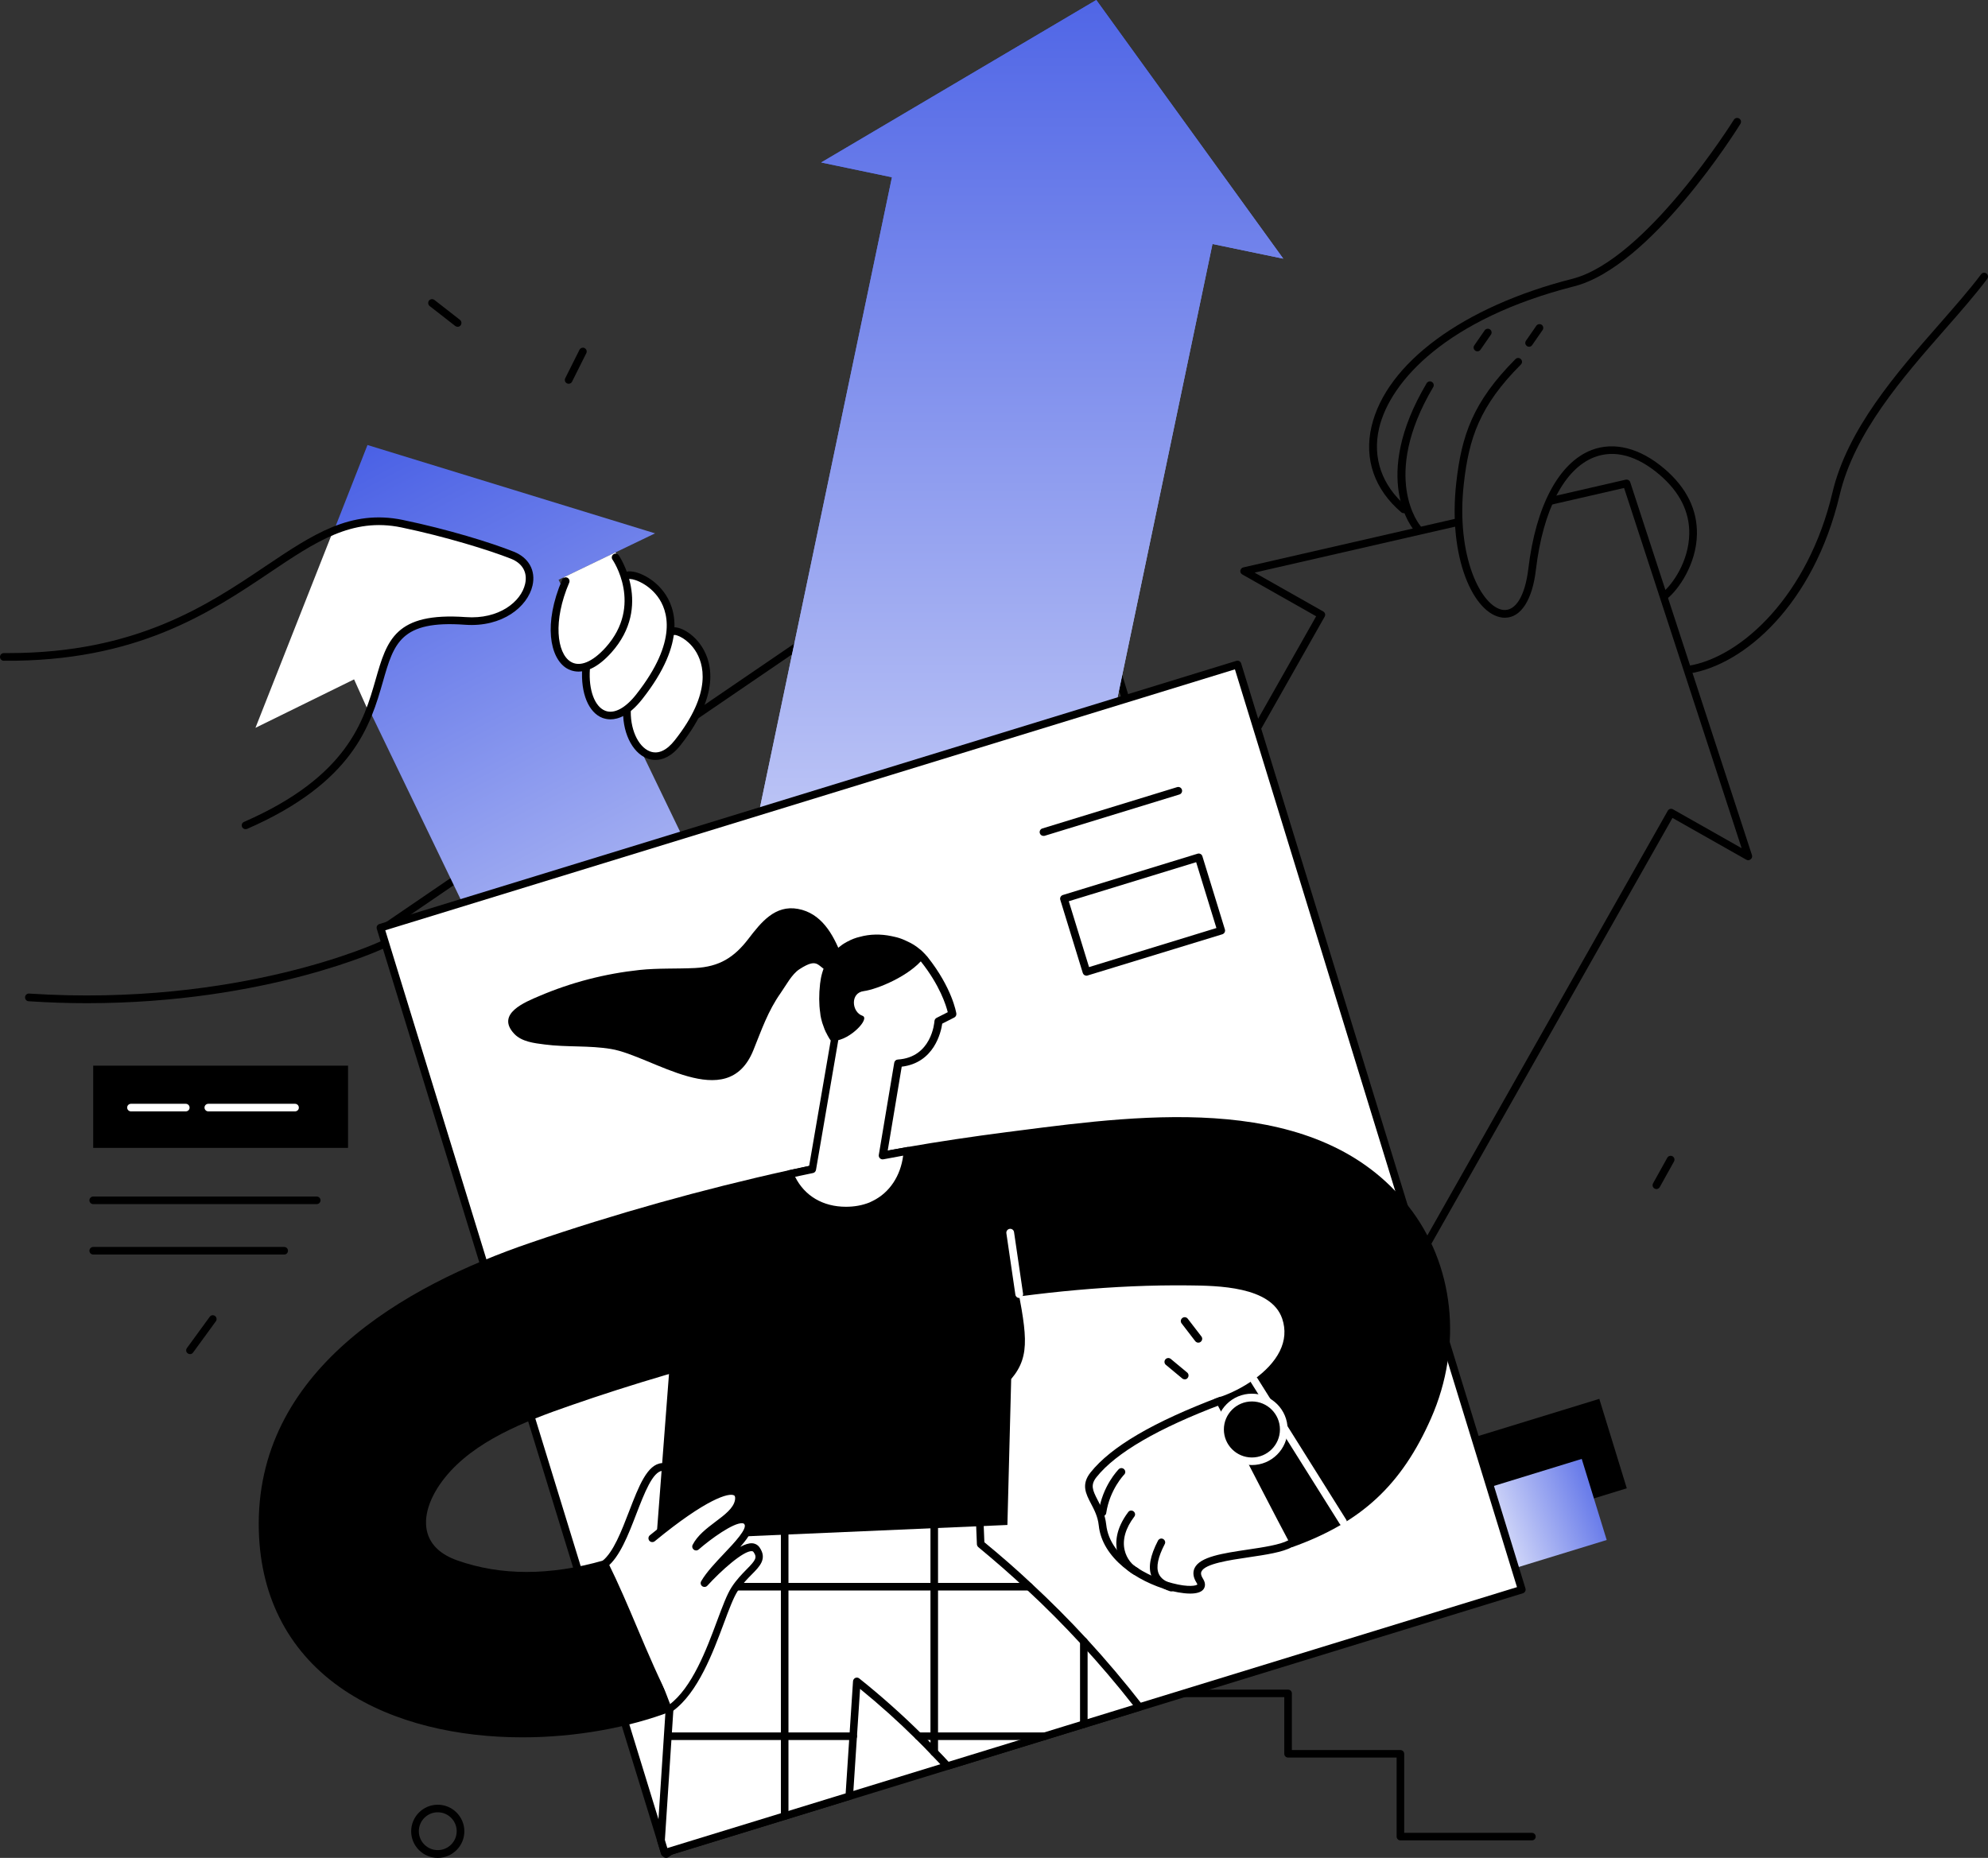 <svg width="567" height="530" viewBox="0 0 567 530" fill="none" xmlns="http://www.w3.org/2000/svg">
<rect x="0" y="0" width="567" height="530" fill="#333333" stroke="none"/>
<path d="M499.683 243.943L464.961 137.565C464.786 137.04 464.231 136.719 463.677 136.836L443.514 141.474C443.369 142.174 443.018 142.874 442.377 143.486C442.318 143.545 442.289 143.574 442.26 143.632C442.172 143.778 442.114 143.924 442.026 144.07L463.21 139.199L496.736 241.96L477.157 230.876C476.632 230.584 475.961 230.759 475.669 231.284L362.661 430.943L264.796 375.581L377.804 175.922C377.95 175.659 377.979 175.368 377.921 175.105C377.834 174.814 377.658 174.58 377.396 174.434L357.817 163.35L416.991 149.787C416.729 149.116 416.641 148.358 416.787 147.599L354.607 161.863C354.17 161.95 353.849 162.329 353.761 162.767C353.674 163.204 353.907 163.642 354.316 163.875L375.383 175.805L262.316 375.465C262.17 375.727 262.14 376.019 262.199 376.281C262.286 376.573 262.461 376.806 262.724 376.952L362.515 433.394C362.69 433.481 362.865 433.539 363.04 433.539C363.419 433.539 363.799 433.335 364.003 432.985L477.011 233.326L498.078 245.256C498.458 245.489 498.954 245.431 499.304 245.139C499.683 244.847 499.829 244.381 499.683 243.943Z" fill="black"/>
<path d="M429.246 176.214C429.013 176.214 428.75 176.214 428.517 176.184C420.317 175.222 412.906 159.15 415.357 137.594C416.874 124.264 420.026 114.697 432.222 102.446C432.66 102.009 433.331 102.009 433.769 102.446C434.206 102.884 434.206 103.554 433.769 103.992C422.01 115.776 418.975 124.993 417.516 137.828C415.124 158.829 422.564 173.268 428.75 173.997C432.251 174.376 434.965 170.03 435.899 162.242C438.029 144.361 444.565 132.052 453.873 128.406C460.35 125.898 467.791 127.794 474.765 133.773C481.009 139.111 484.102 145.382 483.985 152.383C483.839 160.958 478.704 168.221 475.523 170.759C475.056 171.138 474.356 171.051 473.977 170.584C473.597 170.117 473.685 169.417 474.152 169.038C477.041 166.734 481.651 160.142 481.797 152.324C481.913 145.995 479.054 140.336 473.335 135.436C466.886 129.923 460.438 128.202 454.661 130.448C446.14 133.773 440.1 145.441 438.058 162.504C437.066 171.138 433.769 176.214 429.246 176.214Z" fill="black"/>
<path d="M481.797 192.081C481.272 192.081 480.805 191.702 480.717 191.177C480.63 190.594 481.038 190.01 481.622 189.923C496.795 187.444 515.731 169.709 522.618 140.57C526.907 122.368 540.854 106.471 553.138 92.441C557.515 87.424 561.688 82.699 565.043 78.236C565.393 77.74 566.094 77.653 566.561 78.032C567.057 78.411 567.144 79.082 566.765 79.578C563.351 84.099 559.178 88.883 554.743 93.929C542.634 107.755 528.891 123.448 524.718 141.124C517.278 172.597 497.349 189.631 481.943 192.111C481.913 192.081 481.855 192.081 481.797 192.081Z" fill="black"/>
<path d="M400.36 146.403C400.097 146.403 399.863 146.316 399.659 146.141C392.014 139.636 389.009 130.944 391.168 121.697C395.37 103.613 417.312 87.453 448.417 79.549C469.484 74.182 494.256 34.571 494.519 34.162C494.84 33.637 495.511 33.491 496.036 33.812C496.561 34.133 496.707 34.804 496.386 35.329C495.365 36.992 470.884 76.107 448.971 81.678C412.76 90.895 396.479 108.659 393.327 122.193C391.373 130.623 394.144 138.528 401.118 144.478C401.585 144.857 401.643 145.557 401.235 146.024C400.972 146.257 400.651 146.403 400.36 146.403Z" fill="black"/>
<path d="M404.328 151.887C404.036 151.887 403.715 151.77 403.511 151.508C402.985 150.924 390.73 136.573 406.895 109.33C407.216 108.805 407.887 108.63 408.383 108.951C408.909 109.271 409.084 109.942 408.763 110.438C393.473 136.252 405.028 149.933 405.145 150.049C405.553 150.516 405.495 151.187 405.057 151.595C404.824 151.799 404.59 151.887 404.328 151.887Z" fill="black"/>
<path d="M436.103 98.916C435.899 98.916 435.665 98.858 435.49 98.712C434.994 98.362 434.878 97.692 435.228 97.196L438.175 92.937C438.525 92.441 439.196 92.324 439.692 92.645C440.188 92.995 440.305 93.666 439.955 94.162L437.008 98.421C436.774 98.771 436.453 98.916 436.103 98.916Z" fill="black"/>
<path d="M421.368 100.229C421.164 100.229 420.93 100.171 420.755 100.025C420.259 99.675 420.142 99.004 420.493 98.508L423.44 94.25C423.79 93.754 424.461 93.637 424.957 93.958C425.453 94.308 425.57 94.979 425.22 95.475L422.273 99.733C422.039 100.083 421.718 100.229 421.368 100.229Z" fill="black"/>
<path d="M189.973 530C189.857 530 189.74 529.971 189.624 529.942C189.304 529.825 189.042 529.562 188.955 529.242L108.051 265.389C107.905 264.922 108.08 264.426 108.487 264.164L300.416 133.185C300.707 132.981 301.056 132.952 301.376 133.068C301.696 133.185 301.958 133.447 302.045 133.768L382.949 397.621C383.095 398.088 382.92 398.584 382.513 398.846L190.584 529.825C190.41 529.942 190.206 530 189.973 530ZM110.379 265.505L190.584 527.171L380.621 397.476L300.416 135.81L110.379 265.505Z" fill="black"/>
<path d="M366 73.79L312.674 0L234.203 46.352L254.39 50.571L216 233.97L307.424 253L345.813 69.6L366 73.79Z" fill="url(#paint0_linear)"/>
<path d="M366 73.79L312.674 0L234.203 46.352L254.39 50.571L216 233.97L307.424 253L345.813 69.6L366 73.79Z" fill="url(#paint1_linear)"/>
<path d="M241.365 335.562L183.037 363.68L105.422 202.728L100.987 193.511L73.443 206.782L95.21 151.391L104.81 126.948L186.831 152.149L159.315 165.392L241.365 335.562Z" fill="url(#paint2_linear)"/>
<path d="M170.374 188.348C161.037 194.998 154.53 182.718 160.015 166.85L170.374 188.348Z" fill="url(#paint3_linear)"/>
<path d="M132.762 177.41C108.69 175.689 111.024 187.735 105.13 203.02L100.987 193.802L72.859 207.628L94.918 151.683C100.987 149.204 107.523 148.212 114.701 149.699C127.014 152.266 139.444 156.029 146.126 158.683C156.66 162.825 149.394 178.606 132.762 177.41Z" fill="white"/>
<path d="M70.029 236.534C69.62 236.534 69.212 236.301 69.037 235.893C68.803 235.338 69.037 234.697 69.591 234.463C99.207 221.542 103.788 205.528 107.144 193.831C110.353 182.66 112.658 174.609 132.85 176.039C142.275 176.739 148.636 171.663 149.774 166.559C150.503 163.321 149.044 160.696 145.718 159.383C139.503 156.933 127.073 153.083 114.468 150.458C100.403 147.541 90.016 154.541 76.827 163.409C59.962 174.726 38.983 188.814 1.08 188.494C0.467 188.494 0 187.998 0 187.385C0 186.773 0.496 186.306 1.08 186.306C1.546 186.306 1.984 186.306 2.451 186.306C38.837 186.306 59.203 172.626 75.602 161.6C89.228 152.441 99.966 145.236 114.905 148.328C127.685 150.983 139.999 154.775 146.506 157.371C150.795 159.062 152.867 162.767 151.874 167.055C150.503 173.034 143.325 178.985 132.646 178.226C114.263 176.884 112.338 183.506 109.215 194.444C105.743 206.549 100.987 223.146 70.437 236.476C70.32 236.505 70.174 236.534 70.029 236.534Z" fill="black"/>
<path d="M178.865 201.882C178.164 212.47 186.13 220.958 193.337 211.8C211.165 189.165 194.679 178.985 191.878 180.093L178.865 201.882Z" fill="white"/>
<path d="M186.918 216.787C185.955 216.787 185.167 216.583 184.555 216.35C180.178 214.658 177.318 208.562 177.756 201.824C177.785 201.211 178.34 200.745 178.923 200.803C179.536 200.832 179.974 201.357 179.944 201.97C179.565 207.687 181.899 212.995 185.342 214.337C187.677 215.241 190.128 214.133 192.462 211.158C203.258 197.478 200.72 189.223 198.239 185.489C196.022 182.164 192.9 180.968 192.229 181.143C191.674 181.377 191.032 181.085 190.799 180.531C190.565 179.977 190.857 179.335 191.412 179.101C193.162 178.401 196.926 180.093 199.582 183.623C202.733 187.823 206.205 197.186 194.154 212.5C191.499 215.912 188.902 216.787 186.918 216.787Z" fill="black"/>
<path d="M24.802 286.18C19.462 286.18 13.918 286.005 8.17 285.625C7.557 285.596 7.12 285.071 7.149 284.459C7.178 283.846 7.732 283.379 8.316 283.438C68.511 287.346 108.369 268.62 108.778 268.445C109.332 268.183 109.974 268.416 110.237 268.97C110.499 269.524 110.266 270.166 109.712 270.429C109.361 270.604 76.244 286.18 24.802 286.18Z" fill="black"/>
<path d="M167.164 190.827C166.347 203.049 174.021 209.291 182.337 198.761C202.908 172.655 182.104 162.913 178.836 164.196L167.164 190.827Z" fill="white"/>
<path d="M174.109 205.207C173.204 205.207 172.416 205.003 171.833 204.799C167.864 203.282 165.589 197.769 166.055 190.74C166.085 190.127 166.639 189.661 167.223 189.719C167.835 189.748 168.273 190.273 168.244 190.886C167.835 196.836 169.615 201.59 172.621 202.757C175.13 203.749 178.369 202.028 181.462 198.09C193.483 182.806 190.449 174.055 187.56 170.176C184.525 166.121 180.09 164.867 179.244 165.217C178.69 165.451 178.048 165.159 177.814 164.605C177.581 164.05 177.873 163.409 178.427 163.175C180.44 162.359 185.838 164.225 189.311 168.863C192.579 173.239 196.138 183.01 183.183 199.432C179.565 204.041 176.385 205.207 174.109 205.207Z" fill="black"/>
<path d="M173.554 185.431C172.475 186.656 171.395 187.619 170.374 188.348C161.037 194.998 154.53 182.718 160.015 166.851C160.278 166.121 160.541 165.392 160.832 164.663L175.538 157.575C176.851 159.821 184.117 173.647 173.554 185.431Z" fill="white"/>
<path d="M165.034 191.585C163.429 191.585 162.233 191.031 161.533 190.594C156.835 187.619 154.938 177.993 160.336 165.363C160.57 164.809 161.212 164.546 161.766 164.779C162.32 165.013 162.583 165.655 162.35 166.209C157.652 177.176 158.848 186.277 162.7 188.727C165.297 190.39 168.944 188.902 172.737 184.702C183.562 172.626 174.78 159.762 174.692 159.646C174.342 159.15 174.459 158.479 174.955 158.129C175.451 157.779 176.122 157.896 176.472 158.392C176.559 158.537 186.305 172.801 174.371 186.16C170.549 190.419 167.368 191.585 165.034 191.585Z" fill="black"/>
<path d="M456.138 399.054L418.902 410.491L426.744 436.003L463.979 424.566L456.138 399.054Z" fill="black"/>
<path d="M458.25 439.315L427.904 448.619L420.784 425.518L451.13 416.184L458.25 439.315Z" fill="url(#paint4_linear)"/>
<path d="M434.031 453.491L324.962 486.976L270.194 503.807L242.241 512.411L189.602 528.571L188.523 525.012L108.515 264.653L352.944 189.602L434.031 453.491Z" fill="white"/>
<path d="M189.602 529.65C189.136 529.65 188.698 529.358 188.552 528.892L187.472 525.333L107.465 264.974C107.29 264.39 107.611 263.778 108.194 263.603L352.623 188.523C352.915 188.435 353.207 188.464 353.469 188.61C353.732 188.756 353.907 188.989 353.994 189.252L435.082 453.141C435.169 453.403 435.14 453.724 434.994 453.986C434.848 454.249 434.615 454.424 434.352 454.511L189.923 529.592C189.836 529.65 189.719 529.65 189.602 529.65ZM109.887 265.382L190.332 527.2L432.66 452.761L352.215 190.944L109.887 265.382Z" fill="black"/>
<path d="M309.877 278.333C309.41 278.333 308.972 278.041 308.826 277.575L302.407 256.69C302.319 256.427 302.349 256.106 302.494 255.844C302.64 255.581 302.874 255.406 303.136 255.319L341.565 243.535C342.148 243.36 342.761 243.681 342.936 244.264L349.355 265.149C349.443 265.411 349.414 265.732 349.268 265.995C349.122 266.257 348.888 266.432 348.626 266.52L310.198 278.275C310.11 278.333 309.993 278.333 309.877 278.333ZM304.829 257.098L310.606 275.883L346.933 264.74L341.156 245.956L304.829 257.098Z" fill="black"/>
<path d="M297.622 238.459C297.155 238.459 296.717 238.168 296.571 237.701C296.396 237.117 296.717 236.505 297.301 236.33L335.729 224.546C336.312 224.371 336.925 224.692 337.1 225.275C337.275 225.858 336.954 226.471 336.371 226.646L297.943 238.43C297.855 238.459 297.738 238.459 297.622 238.459Z" fill="black"/>
<path d="M99.266 304.001H26.582V327.453H99.266V304.001Z" fill="black"/>
<path d="M52.988 317.04H37.349C36.736 317.04 36.269 316.544 36.269 315.96C36.269 315.348 36.765 314.881 37.349 314.881H52.988C53.601 314.881 54.068 315.377 54.068 315.96C54.097 316.544 53.601 317.04 52.988 317.04Z" fill="white"/>
<path d="M84.151 317.04H59.408C58.795 317.04 58.328 316.544 58.328 315.96C58.328 315.348 58.824 314.881 59.408 314.881H84.151C84.764 314.881 85.231 315.377 85.231 315.96C85.26 316.544 84.764 317.04 84.151 317.04Z" fill="white"/>
<path d="M90.337 343.496H26.582C25.969 343.496 25.502 343 25.502 342.416C25.502 341.804 25.998 341.337 26.582 341.337H90.337C90.95 341.337 91.417 341.833 91.417 342.416C91.417 343 90.95 343.496 90.337 343.496Z" fill="black"/>
<path d="M81.087 357.876H26.582C25.969 357.876 25.502 357.38 25.502 356.796C25.502 356.213 25.998 355.717 26.582 355.717H81.058C81.671 355.717 82.138 356.213 82.138 356.796C82.138 357.38 81.671 357.876 81.087 357.876Z" fill="black"/>
<path d="M472.43 339.208C472.255 339.208 472.08 339.149 471.905 339.062C471.38 338.77 471.176 338.099 471.467 337.574L475.523 330.282C475.815 329.757 476.486 329.553 477.011 329.845C477.536 330.136 477.741 330.807 477.449 331.332L473.393 338.624C473.189 339.004 472.809 339.208 472.43 339.208Z" fill="black"/>
<path d="M130.516 93.229C130.282 93.229 130.049 93.141 129.844 92.995L122.55 87.308C122.083 86.928 121.995 86.257 122.346 85.762C122.725 85.295 123.396 85.207 123.892 85.557L131.187 91.245C131.654 91.624 131.741 92.295 131.391 92.791C131.187 93.083 130.866 93.229 130.516 93.229Z" fill="black"/>
<path d="M162.204 109.476C162.029 109.476 161.883 109.447 161.708 109.359C161.153 109.097 160.949 108.426 161.212 107.901L165.268 99.792C165.53 99.267 166.201 99.033 166.726 99.296C167.281 99.558 167.485 100.229 167.222 100.754L163.167 108.863C162.992 109.242 162.612 109.476 162.204 109.476Z" fill="black"/>
<path d="M54.184 386.286C53.951 386.286 53.747 386.228 53.543 386.082C53.047 385.732 52.959 385.032 53.309 384.565L59.816 375.64C60.166 375.144 60.866 375.056 61.333 375.406C61.8 375.756 61.917 376.456 61.567 376.923L55.06 385.849C54.856 386.14 54.535 386.286 54.184 386.286Z" fill="black"/>
<path d="M124.855 530C120.682 530 117.269 526.587 117.269 522.416C117.269 518.245 120.682 514.832 124.855 514.832C129.028 514.832 132.441 518.245 132.441 522.416C132.441 526.587 129.028 530 124.855 530ZM124.855 516.991C121.879 516.991 119.457 519.412 119.457 522.387C119.457 525.362 121.879 527.783 124.855 527.783C127.831 527.783 130.253 525.362 130.253 522.387C130.253 519.412 127.831 516.991 124.855 516.991Z" fill="black"/>
<path d="M337.888 393.491C337.655 393.491 337.392 393.403 337.188 393.228L332.519 389.349C332.052 388.97 331.994 388.27 332.373 387.803C332.753 387.336 333.453 387.278 333.92 387.657L338.588 391.537C339.055 391.916 339.114 392.616 338.734 393.082C338.53 393.374 338.209 393.491 337.888 393.491Z" fill="black"/>
<path d="M341.769 383.019C341.448 383.019 341.127 382.874 340.893 382.582L337.013 377.536C336.633 377.069 336.721 376.369 337.217 375.99C337.684 375.611 338.384 375.698 338.763 376.194L342.644 381.24C343.023 381.707 342.936 382.407 342.44 382.786C342.236 382.961 342.002 383.019 341.769 383.019Z" fill="black"/>
<path d="M436.948 525H399.412C398.799 525 398.331 524.507 398.331 523.926V501.382H367.373C366.759 501.382 366.291 500.889 366.291 500.308V484.147H338.082C337.468 484.147 337 483.654 337 483.074C337 482.493 337.497 482 338.082 482H367.373C367.987 482 368.455 482.493 368.455 483.074V499.235H399.412C400.026 499.235 400.494 499.728 400.494 500.308V522.853H436.918C437.532 522.853 438 523.346 438 523.926C438 524.507 437.532 525 436.948 525Z" fill="black"/>
<path d="M324.962 486.977L309.118 491.848L297.972 495.29L270.165 503.836C268.939 502.494 267.713 501.182 266.43 499.869C264.971 498.294 263.453 496.777 261.907 495.29C256.334 489.777 250.469 484.556 244.341 479.655C243.991 484.847 243.67 490.098 243.32 495.29C242.97 501.007 242.562 506.724 242.211 512.412L223.771 518.07L189.573 528.571L188.494 525.013C189.136 515.095 189.778 505.178 190.419 495.261C191.353 481.026 192.258 466.821 193.191 452.616C193.629 445.966 194.067 439.315 194.475 432.665C195.088 423.156 199.873 414.638 207.431 409.971C211.282 407.609 215.834 406.209 220.94 406.209C221.874 406.209 222.837 406.267 223.771 406.355C227.389 406.821 230.919 408.046 234.1 409.942C237.076 411.663 239.731 413.968 241.89 416.593C241.832 414.609 241.745 412.626 241.657 410.642C241.657 410.409 241.628 410.176 241.628 409.942C241.657 400.258 250.615 392.266 260.04 392.266C270.048 392.266 277.663 400.317 278.393 409.942C278.451 410.176 278.451 410.409 278.451 410.642C278.86 420.589 279.268 430.535 279.677 440.453C284.433 444.361 289.072 448.387 293.537 452.587C298.935 457.575 304.099 462.796 309.089 468.192C314.662 474.259 319.972 480.501 324.962 486.977Z" fill="white"/>
<path d="M189.602 529.65C189.136 529.65 188.698 529.359 188.552 528.892L187.472 525.333C187.443 525.217 187.414 525.071 187.414 524.954L193.425 432.606C194.067 422.689 199.115 413.88 206.905 409.038C211.924 405.946 217.818 404.721 223.916 405.275C227.622 405.742 231.357 407.025 234.683 409.009C236.843 410.263 238.885 411.838 240.723 413.647L240.577 409.942C240.607 399.937 249.71 391.187 260.069 391.187C270.369 391.187 278.714 399.208 279.502 409.884C279.531 410.059 279.56 410.38 279.56 410.671L280.756 439.957C285.746 444.07 290.181 447.949 294.295 451.828C299.664 456.816 304.916 462.067 309.906 467.492C315.537 473.617 320.877 479.947 325.808 486.306C326.042 486.597 326.1 486.977 325.983 487.297C325.866 487.647 325.604 487.91 325.254 487.998L270.486 504.828C270.077 504.944 269.639 504.828 269.348 504.536C268.122 503.194 266.897 501.882 265.642 500.598C264.358 499.227 262.928 497.769 261.148 496.019C256.188 491.089 250.848 486.306 245.304 481.785L243.291 512.441C243.262 512.908 242.97 513.287 242.532 513.403L189.923 529.563C189.836 529.65 189.719 529.65 189.602 529.65ZM189.632 524.896L190.332 527.2L241.19 511.595L243.291 479.597C243.32 479.189 243.583 478.839 243.933 478.664C244.312 478.489 244.75 478.547 245.071 478.809C251.286 483.768 257.238 489.077 262.724 494.502C264.533 496.281 265.992 497.74 267.276 499.14C268.385 500.248 269.464 501.415 270.544 502.582L323.153 486.422C318.543 480.53 313.553 474.667 308.33 469.009C303.37 463.642 298.176 458.391 292.836 453.462C288.635 449.524 284.112 445.557 279.035 441.357C278.801 441.153 278.656 440.861 278.626 440.569L277.401 410.759C277.401 410.555 277.372 410.38 277.342 410.234C276.642 400.608 269.202 393.433 260.069 393.433C250.877 393.433 242.766 401.192 242.766 410.03L243.028 416.651C243.058 417.118 242.766 417.555 242.328 417.701C241.89 417.876 241.394 417.73 241.103 417.38C239.002 414.813 236.405 412.597 233.604 410.963C230.511 409.125 227.097 407.93 223.683 407.521C222.808 407.434 221.903 407.375 220.999 407.375C216.301 407.375 211.953 408.571 208.072 410.963C200.895 415.426 196.226 423.593 195.642 432.81L189.632 524.896Z" fill="black"/>
<path d="M223.8 519.15C223.187 519.15 222.72 518.654 222.72 518.07V406.384C222.72 405.771 223.216 405.304 223.8 405.304C224.413 405.304 224.879 405.8 224.879 406.384V518.07C224.879 518.683 224.413 519.15 223.8 519.15Z" fill="black"/>
<path d="M266.459 500.948C265.846 500.948 265.379 500.453 265.379 499.869V395.504C265.379 394.891 265.875 394.425 266.459 394.425C267.072 394.425 267.538 394.92 267.538 395.504V499.869C267.538 500.482 267.072 500.948 266.459 500.948Z" fill="black"/>
<path d="M309.118 492.927C308.505 492.927 308.038 492.431 308.038 491.848V468.251C308.038 467.638 308.534 467.171 309.118 467.171C309.701 467.171 310.197 467.667 310.197 468.251V491.848C310.226 492.461 309.73 492.927 309.118 492.927Z" fill="black"/>
<path d="M293.566 453.724H193.22C192.608 453.724 192.141 453.229 192.141 452.645C192.141 452.033 192.637 451.566 193.22 451.566H293.566C294.178 451.566 294.645 452.062 294.645 452.645C294.674 453.229 294.178 453.724 293.566 453.724Z" fill="black"/>
<path d="M243.349 496.369H190.449C189.836 496.369 189.369 495.873 189.369 495.29C189.369 494.706 189.865 494.21 190.449 494.21H243.349C243.962 494.21 244.429 494.706 244.429 495.29C244.429 495.873 243.962 496.369 243.349 496.369Z" fill="black"/>
<path d="M297.972 496.369H261.936C261.323 496.369 260.856 495.873 260.856 495.29C260.856 494.706 261.352 494.21 261.936 494.21H297.972C298.584 494.21 299.051 494.706 299.051 495.29C299.051 495.873 298.584 496.369 297.972 496.369Z" fill="black"/>
<path d="M289.189 361.901L192.199 373.686L187.181 439.373L287.322 435.027L288.401 393.403C294.266 386.461 292.72 380.132 289.189 361.901Z" fill="black"/>
<path d="M401.614 343.992C375.995 311.469 326.742 317.857 290.765 322.495L287.117 322.961C277.197 324.245 267.597 325.674 258.61 327.249C247.113 329.203 235.792 331.42 224.967 333.841C200.165 339.325 175.393 346.267 151.379 354.493C115.285 366.802 72.567 391.07 73.822 436.69C74.347 456.145 82.78 471.867 98.215 482.193C112.367 491.644 130.808 495.61 148.986 495.61C164.188 495.61 179.215 492.839 191.353 488.231C191.645 488.114 191.878 487.881 191.995 487.589C192.112 487.297 192.083 486.977 191.937 486.685C188.085 479.334 184.876 471.78 181.783 464.458C179.186 458.304 176.501 451.974 173.408 445.703C173.175 445.236 172.65 444.974 172.125 445.149C156.835 449.524 142.829 449.524 130.458 445.149C125.789 443.515 122.929 440.861 121.908 437.302C120.624 432.84 122.433 427.093 126.869 421.551C135.214 411.109 149.686 405.45 162.583 400.987C179.886 394.949 198.706 389.407 220.152 383.982C252.978 375.669 296.221 366.218 338.997 366.685C347.225 366.773 362.544 366.918 365.695 376.165C366.746 379.286 366.512 382.407 364.995 385.47C361.96 391.595 354.141 396.466 347.75 398.596C347.284 398.741 346.817 398.916 346.35 399.091C348.392 402.883 350.376 406.704 352.39 410.526C357.759 420.822 363.011 431.148 368.467 441.386C388.25 434.327 399.747 423.651 408.15 404.604C417.283 383.865 414.774 360.647 401.614 343.992Z" fill="black"/>
<path d="M172.475 447.249C172.154 447.249 171.833 447.103 171.628 446.84C171.249 446.374 171.337 445.674 171.804 445.295C174.955 442.786 177.231 436.836 179.448 431.089C182.22 423.885 184.613 417.672 188.815 417.38C189.398 417.322 189.953 417.789 189.982 418.401C190.011 419.014 189.573 419.509 188.961 419.568C186.159 419.743 183.796 425.927 181.491 431.877C179.186 437.886 176.764 444.099 173.175 446.986C172.971 447.161 172.737 447.249 172.475 447.249Z" fill="black"/>
<path d="M186.072 438.79C204.192 423.943 211.632 423.039 210.728 428.085C209.823 433.131 201.215 435.815 198.531 441.153C198.531 441.153 210.407 430.739 213.091 434.035C215.776 437.302 204.483 445.324 200.895 451.566C200.895 451.566 213.091 438.207 215.746 442.057C218.431 445.907 213.383 447.395 209.502 453.345C205.651 459.296 201.536 479.451 191.411 486.889L188.202 478.518L186.072 438.79Z" fill="white"/>
<path d="M191.441 488.318C191.091 488.318 190.77 488.172 190.565 487.881C190.215 487.385 190.303 486.714 190.799 486.364C197.393 481.522 201.536 470.438 204.542 462.329C206.059 458.275 207.343 454.804 208.656 452.791C210.086 450.574 211.691 448.97 212.974 447.657C215.571 445.032 216.009 444.303 214.9 442.728C214.813 442.611 214.696 442.523 214.463 442.494C212.041 442.319 205.563 448.153 201.741 452.353C201.361 452.762 200.749 452.82 200.282 452.499C199.844 452.178 199.698 451.566 199.99 451.07C201.449 448.532 204.046 445.79 206.555 443.136C209.415 440.132 213.295 436.019 212.274 434.765C212.187 434.677 212.07 434.56 211.72 434.531C209.152 434.356 202.704 439.023 199.261 442.028C198.881 442.378 198.298 442.407 197.86 442.057C197.451 441.736 197.306 441.182 197.539 440.715C198.91 438.002 201.536 436.019 204.075 434.094C206.73 432.11 209.21 430.214 209.619 427.939C209.706 427.443 209.736 426.831 209.386 426.597C207.927 425.752 201.507 427.531 186.743 439.665C186.276 440.044 185.576 439.986 185.196 439.519C184.817 439.052 184.876 438.352 185.342 437.973C192.783 431.877 205.942 422.047 210.494 424.701C211.136 425.081 212.187 426.072 211.778 428.289C211.457 430.068 210.407 431.527 209.006 432.869C210.057 432.46 211.049 432.256 211.866 432.314C212.712 432.373 213.441 432.752 213.908 433.335C215.601 435.377 213.908 438.119 211.136 441.269C212.391 440.598 213.587 440.19 214.521 440.248C215.396 440.307 216.126 440.715 216.622 441.415C218.869 444.653 216.709 446.811 214.433 449.116C213.15 450.399 211.72 451.887 210.378 453.899C209.21 455.708 207.927 459.091 206.468 463.029C203.346 471.4 199.085 482.835 191.966 488.056C191.878 488.26 191.645 488.318 191.441 488.318Z" fill="black"/>
<path d="M339.464 454.599C337.188 454.599 334.62 453.987 333.54 453.695C324.203 451.157 314.341 444.449 313.378 435.173C313.115 432.635 312.065 430.652 311.16 428.931C309.702 426.131 308.301 423.476 311.044 420.034C316.909 412.684 328.93 405.654 347.75 398.537C348.305 398.304 348.947 398.595 349.151 399.179C349.355 399.733 349.093 400.375 348.509 400.579C330.302 407.434 318.28 414.434 312.736 421.376C310.956 423.622 311.598 425.081 313.057 427.91C314.02 429.718 315.187 431.994 315.508 434.94C316.529 444.507 327.851 449.961 334.416 451.653C339.084 452.878 341.273 452.324 341.506 452.003C341.506 452.003 341.477 451.828 341.273 451.507C340.31 449.991 340.135 448.591 340.689 447.365C342.206 444.069 348.83 443.107 355.833 442.057C360.356 441.386 365.024 440.686 367.388 439.432C367.913 439.14 368.584 439.344 368.876 439.869C369.167 440.394 368.963 441.065 368.438 441.357C365.754 442.815 361.085 443.515 356.154 444.244C350.61 445.061 343.695 446.082 342.673 448.299C342.586 448.503 342.294 449.086 343.111 450.37C344.045 451.857 343.607 452.878 343.257 453.345C342.586 454.278 341.098 454.599 339.464 454.599Z" fill="black"/>
<path d="M323.941 449.32C323.766 449.32 323.62 449.291 323.445 449.203C321.752 448.357 319.476 446.14 318.659 442.728C318.076 440.19 318.134 436.194 321.781 431.352C322.132 430.856 322.832 430.769 323.299 431.148C323.795 431.527 323.882 432.198 323.503 432.665C321.023 435.931 320.06 439.257 320.76 442.203C321.344 444.711 323.007 446.549 324.378 447.22C324.933 447.482 325.137 448.153 324.874 448.678C324.728 449.086 324.349 449.32 323.941 449.32Z" fill="black"/>
<path d="M334.037 453.987C333.92 453.987 333.803 453.958 333.686 453.928C330.944 453.024 329.222 451.624 328.434 449.67C327.413 447.161 328.026 443.836 330.273 439.49C330.564 438.965 331.206 438.732 331.731 439.023C332.257 439.315 332.49 439.957 332.198 440.482C330.273 444.186 329.689 446.986 330.448 448.853C331.002 450.195 332.257 451.157 334.358 451.857C334.941 452.062 335.233 452.674 335.058 453.228C334.912 453.695 334.503 453.987 334.037 453.987Z" fill="black"/>
<path d="M314.458 432.548C314.399 432.548 314.341 432.548 314.283 432.548C313.699 432.46 313.261 431.906 313.349 431.294C314.458 423.797 318.893 419.335 319.068 419.13C319.505 418.693 320.177 418.693 320.614 419.13C321.052 419.568 321.052 420.239 320.614 420.676C320.585 420.705 316.529 424.877 315.508 431.615C315.45 432.14 314.983 432.548 314.458 432.548Z" fill="black"/>
<path d="M383.027 435.231C382.677 435.231 382.298 435.056 382.094 434.706L356.767 394.337C356.446 393.841 356.592 393.141 357.117 392.82C357.642 392.499 358.313 392.645 358.634 393.17L383.961 433.539C384.282 434.035 384.136 434.735 383.611 435.056C383.436 435.173 383.232 435.231 383.027 435.231Z" fill="white"/>
<path d="M357.058 416.855C362.07 416.855 366.133 412.794 366.133 407.784C366.133 402.774 362.07 398.712 357.058 398.712C352.046 398.712 347.984 402.774 347.984 407.784C347.984 412.794 352.046 416.855 357.058 416.855Z" fill="black"/>
<path d="M357.058 417.934C351.456 417.934 346.875 413.384 346.875 407.755C346.875 402.125 351.427 397.575 357.058 397.575C362.661 397.575 367.242 402.125 367.242 407.755C367.242 413.384 362.661 417.934 357.058 417.934ZM357.058 399.792C352.652 399.792 349.063 403.379 349.063 407.784C349.063 412.188 352.652 415.776 357.058 415.776C361.464 415.776 365.053 412.188 365.053 407.784C365.053 403.379 361.464 399.792 357.058 399.792Z" fill="white"/>
<path d="M290.677 370.273C290.152 370.273 289.685 369.894 289.598 369.339L287.03 351.809C286.942 351.226 287.351 350.642 287.964 350.555C288.576 350.467 289.131 350.876 289.218 351.488L291.786 369.018C291.874 369.602 291.465 370.185 290.852 370.273C290.794 370.273 290.736 370.273 290.677 370.273Z" fill="white"/>
<path d="M271.594 289.301L267.626 291.313C267.626 291.313 266.867 302.602 256.159 303.302L251.753 329.612C254.116 329.174 256.451 328.737 258.814 328.328C258.464 334.6 255.342 340.638 249.419 343.555C249.419 343.555 248.835 343.817 248.397 344.021C246.326 344.867 243.962 345.334 241.278 345.334C232.991 345.334 227.622 340.783 225.2 334.891C227.36 334.425 229.519 333.987 231.649 333.52L237.951 296.855L238.01 296.535C237.776 296.214 237.31 295.543 237.31 295.485C237.047 295.047 236.814 294.609 236.551 294.084C236.493 294.026 236.434 293.939 236.405 293.851C236.259 293.501 236.084 293.093 235.938 292.684C235.646 291.926 235.384 291.109 235.18 290.263C235.063 289.767 234.975 289.272 234.917 288.747C234.567 286.413 234.567 283.73 234.888 280.696C235.384 276.379 237.193 273.258 239.761 271.129C240.402 270.575 241.074 270.108 241.803 269.729C241.861 269.67 241.92 269.67 241.949 269.641C242.007 269.583 242.036 269.583 242.095 269.583C242.124 269.554 242.124 269.554 242.153 269.524C243.174 268.97 244.254 268.562 245.392 268.27C248.106 267.512 251.111 267.483 253.883 268.066C254.204 268.124 254.496 268.212 254.817 268.27C255.721 268.474 256.626 268.766 257.443 269.145C257.735 269.291 258.026 269.408 258.318 269.554C258.873 269.816 259.398 270.108 259.923 270.429C260.448 270.779 260.944 271.1 261.411 271.508C261.644 271.683 261.878 271.887 262.082 272.091C262.286 272.266 262.491 272.47 262.695 272.704C262.899 272.908 263.103 273.141 263.278 273.375C263.366 273.433 263.424 273.491 263.483 273.579C270.544 282.417 271.594 289.301 271.594 289.301Z" fill="white"/>
<path d="M241.307 346.442C233.341 346.442 227.126 342.388 224.238 335.329C224.121 335.037 224.121 334.687 224.296 334.396C224.442 334.104 224.704 333.9 225.025 333.841C226.368 333.55 227.681 333.258 229.023 332.995L230.774 332.616L236.93 296.826C236.638 296.418 236.463 296.155 236.376 295.98C236.113 295.543 235.88 295.105 235.646 294.609C235.646 294.639 235.501 294.434 235.413 294.143C235.296 293.939 235.121 293.501 234.975 293.064C234.625 292.188 234.363 291.343 234.187 290.526C234.071 290.001 233.954 289.447 233.925 288.863C233.575 286.53 233.546 283.73 233.896 280.609C234.392 276.262 236.172 272.791 239.148 270.312C239.848 269.729 240.578 269.204 241.365 268.795C241.395 268.766 241.424 268.766 241.453 268.737C241.54 268.679 241.628 268.62 241.745 268.591C242.912 267.949 244.079 267.512 245.246 267.249C248.076 266.462 251.199 266.403 254.233 267.045L255.167 267.249C256.13 267.453 257.093 267.774 257.997 268.183C258.318 268.329 258.639 268.474 258.931 268.62C259.456 268.854 260.011 269.145 260.623 269.524C261.207 269.904 261.732 270.254 262.228 270.691C262.462 270.866 262.753 271.1 262.987 271.333C263.162 271.479 263.395 271.741 263.629 271.975C263.775 272.12 263.979 272.325 264.154 272.558C264.3 272.675 264.416 272.82 264.533 272.966C271.594 281.863 272.703 288.834 272.762 289.126C272.82 289.592 272.587 290.059 272.178 290.263L268.735 292.013C268.385 294.464 266.43 303.185 257.18 304.293L253.183 328.241L254 328.095C255.575 327.803 257.151 327.512 258.727 327.22C259.048 327.162 259.398 327.249 259.631 327.483C259.894 327.716 260.011 328.037 259.981 328.358C259.602 335.591 255.838 341.629 249.973 344.488L248.923 344.984C246.53 345.975 244.021 346.442 241.307 346.442ZM226.776 335.708C229.49 341.163 234.713 344.255 241.278 344.255C243.7 344.255 245.946 343.846 247.989 343.029L248.952 342.563C253.708 340.229 256.859 335.446 257.589 329.67C256.48 329.874 255.4 330.079 254.292 330.283L251.928 330.72C251.578 330.779 251.228 330.662 250.965 330.429C250.703 330.166 250.586 329.816 250.644 329.466L255.05 303.156C255.138 302.66 255.546 302.281 256.071 302.252C265.7 301.639 266.488 291.722 266.517 291.284C266.547 290.905 266.78 290.555 267.101 290.38L270.311 288.747C269.815 286.763 268.064 281.104 262.666 274.308C262.666 274.308 262.666 274.308 262.666 274.279C262.607 274.221 262.549 274.162 262.491 274.104C262.345 273.9 262.17 273.725 261.995 273.55C261.761 273.316 261.586 273.141 261.411 272.966C261.178 272.733 260.973 272.558 260.769 272.412C260.332 272.033 259.865 271.712 259.369 271.391C258.931 271.1 258.464 270.837 257.939 270.604C257.618 270.458 257.355 270.312 257.063 270.195C256.276 269.874 255.459 269.583 254.642 269.408L253.708 269.204C251.024 268.62 248.252 268.708 245.713 269.408C244.721 269.641 243.758 270.02 242.766 270.516C242.708 270.575 242.62 270.604 242.562 270.633C242.533 270.662 242.503 270.662 242.503 270.662C241.716 271.07 241.103 271.508 240.519 272.004C237.981 274.133 236.463 277.108 236.026 280.871C235.705 283.817 235.705 286.413 236.055 288.63C236.113 289.184 236.201 289.622 236.288 290.088C236.434 290.818 236.668 291.547 236.989 292.363C237.135 292.801 237.28 293.151 237.426 293.472C237.776 294.143 238.01 294.551 238.243 294.989C238.272 295.018 238.272 295.047 238.272 295.076C238.389 295.251 238.71 295.718 238.885 295.951C239.06 296.185 239.119 296.447 239.089 296.739L239.031 297.06L232.729 333.754C232.641 334.191 232.32 334.541 231.882 334.629L229.402 335.154C228.556 335.329 227.681 335.504 226.776 335.708ZM242.27 270.691C242.241 270.691 242.212 270.691 242.212 270.691C242.212 270.72 242.241 270.691 242.27 270.691Z" fill="black"/>
<path d="M245.976 289.768C248.281 290.555 242.387 296.71 237.981 296.885L238.039 296.564C237.806 296.243 237.339 295.572 237.339 295.514C237.076 295.076 236.843 294.639 236.58 294.114C236.522 294.055 236.464 293.968 236.434 293.88C236.289 293.53 236.113 293.122 235.968 292.714C235.676 291.955 235.413 291.138 235.209 290.293C235.092 289.797 235.005 289.301 234.946 288.776C234.596 286.442 234.596 283.759 234.917 280.725C235.413 276.408 237.222 273.287 239.79 271.158C240.403 270.808 240.986 270.487 241.599 270.108C241.657 269.991 241.745 269.845 241.832 269.758C241.862 269.699 241.891 269.699 241.891 269.641C241.92 269.67 241.949 269.67 241.978 269.67L242.008 269.699C242.037 269.67 242.066 269.67 242.095 269.641C242.124 269.612 242.124 269.612 242.153 269.583C242.183 269.554 242.183 269.554 242.212 269.524C243.087 268.591 244.313 268.154 245.451 268.27H245.596C248.31 267.57 251.199 267.512 253.971 268.066C254.292 268.124 254.583 268.212 254.904 268.27C255.809 268.504 256.713 268.795 257.53 269.145C257.822 269.291 258.114 269.408 258.406 269.554C258.96 269.816 259.485 270.108 260.011 270.429C260.536 270.779 261.032 271.1 261.499 271.508C261.761 271.683 261.966 271.887 262.17 272.091C262.374 272.266 262.578 272.471 262.783 272.704C262.987 272.908 263.191 273.141 263.366 273.375C259.485 278.333 250.353 282.184 246.355 282.738C242.416 283.234 242.912 288.717 245.976 289.768Z" fill="black"/>
<path d="M239.848 272.208C237.572 266.403 234.217 260.511 227.622 259.286C221.028 258.061 217.03 263.166 213.471 267.803C209.386 273.141 205.155 275.796 198.239 276.146C192.958 276.408 187.706 276.146 182.425 276.7C172.621 277.75 162.963 280.229 153.888 284.109C149.832 285.83 141.312 289.184 146.652 294.901C148.811 297.205 152.429 297.584 155.376 297.964C161.65 298.78 168.04 298.197 174.284 299.247C186.014 301.172 207.372 317.973 214.842 299.655C217.206 293.822 218.985 288.484 222.662 283.263C224.179 281.104 225.813 277.925 228.002 276.496C233.925 272.645 232.962 276.321 237.076 277.371C238.097 277.633 239.031 277.487 239.761 277.137C240.49 277.312 241.307 276.816 241.161 275.971C242.095 274.629 241.891 272.82 239.848 272.208Z" fill="black"/>
<defs>
<linearGradient id="paint0_linear" x1="237.64" y1="53.361" x2="374.621" y2="312.764" gradientUnits="userSpaceOnUse">
<stop stop-color="#485FE5"/>
<stop offset="1" stop-color="white"/>
</linearGradient>
<linearGradient id="paint1_linear" x1="291.437" y1="-18.951" x2="291.437" y2="379.026" gradientUnits="userSpaceOnUse">
<stop offset="0.005" stop-color="#485FE5"/>
<stop offset="1" stop-color="white"/>
</linearGradient>
<linearGradient id="paint2_linear" x1="101.451" y1="125.272" x2="238.94" y2="385.064" gradientUnits="userSpaceOnUse">
<stop stop-color="#485FE5"/>
<stop offset="1" stop-color="white"/>
</linearGradient>
<linearGradient id="paint3_linear" x1="155.768" y1="168.774" x2="169.029" y2="193.831" gradientUnits="userSpaceOnUse">
<stop stop-color="#FF647E"/>
<stop offset="1" stop-color="white"/>
</linearGradient>
<linearGradient id="paint4_linear" x1="462.402" y1="423.832" x2="416.69" y2="440.98" gradientUnits="userSpaceOnUse">
<stop stop-color="#485FE5"/>
<stop offset="1" stop-color="white"/>
</linearGradient>
</defs>
</svg>

